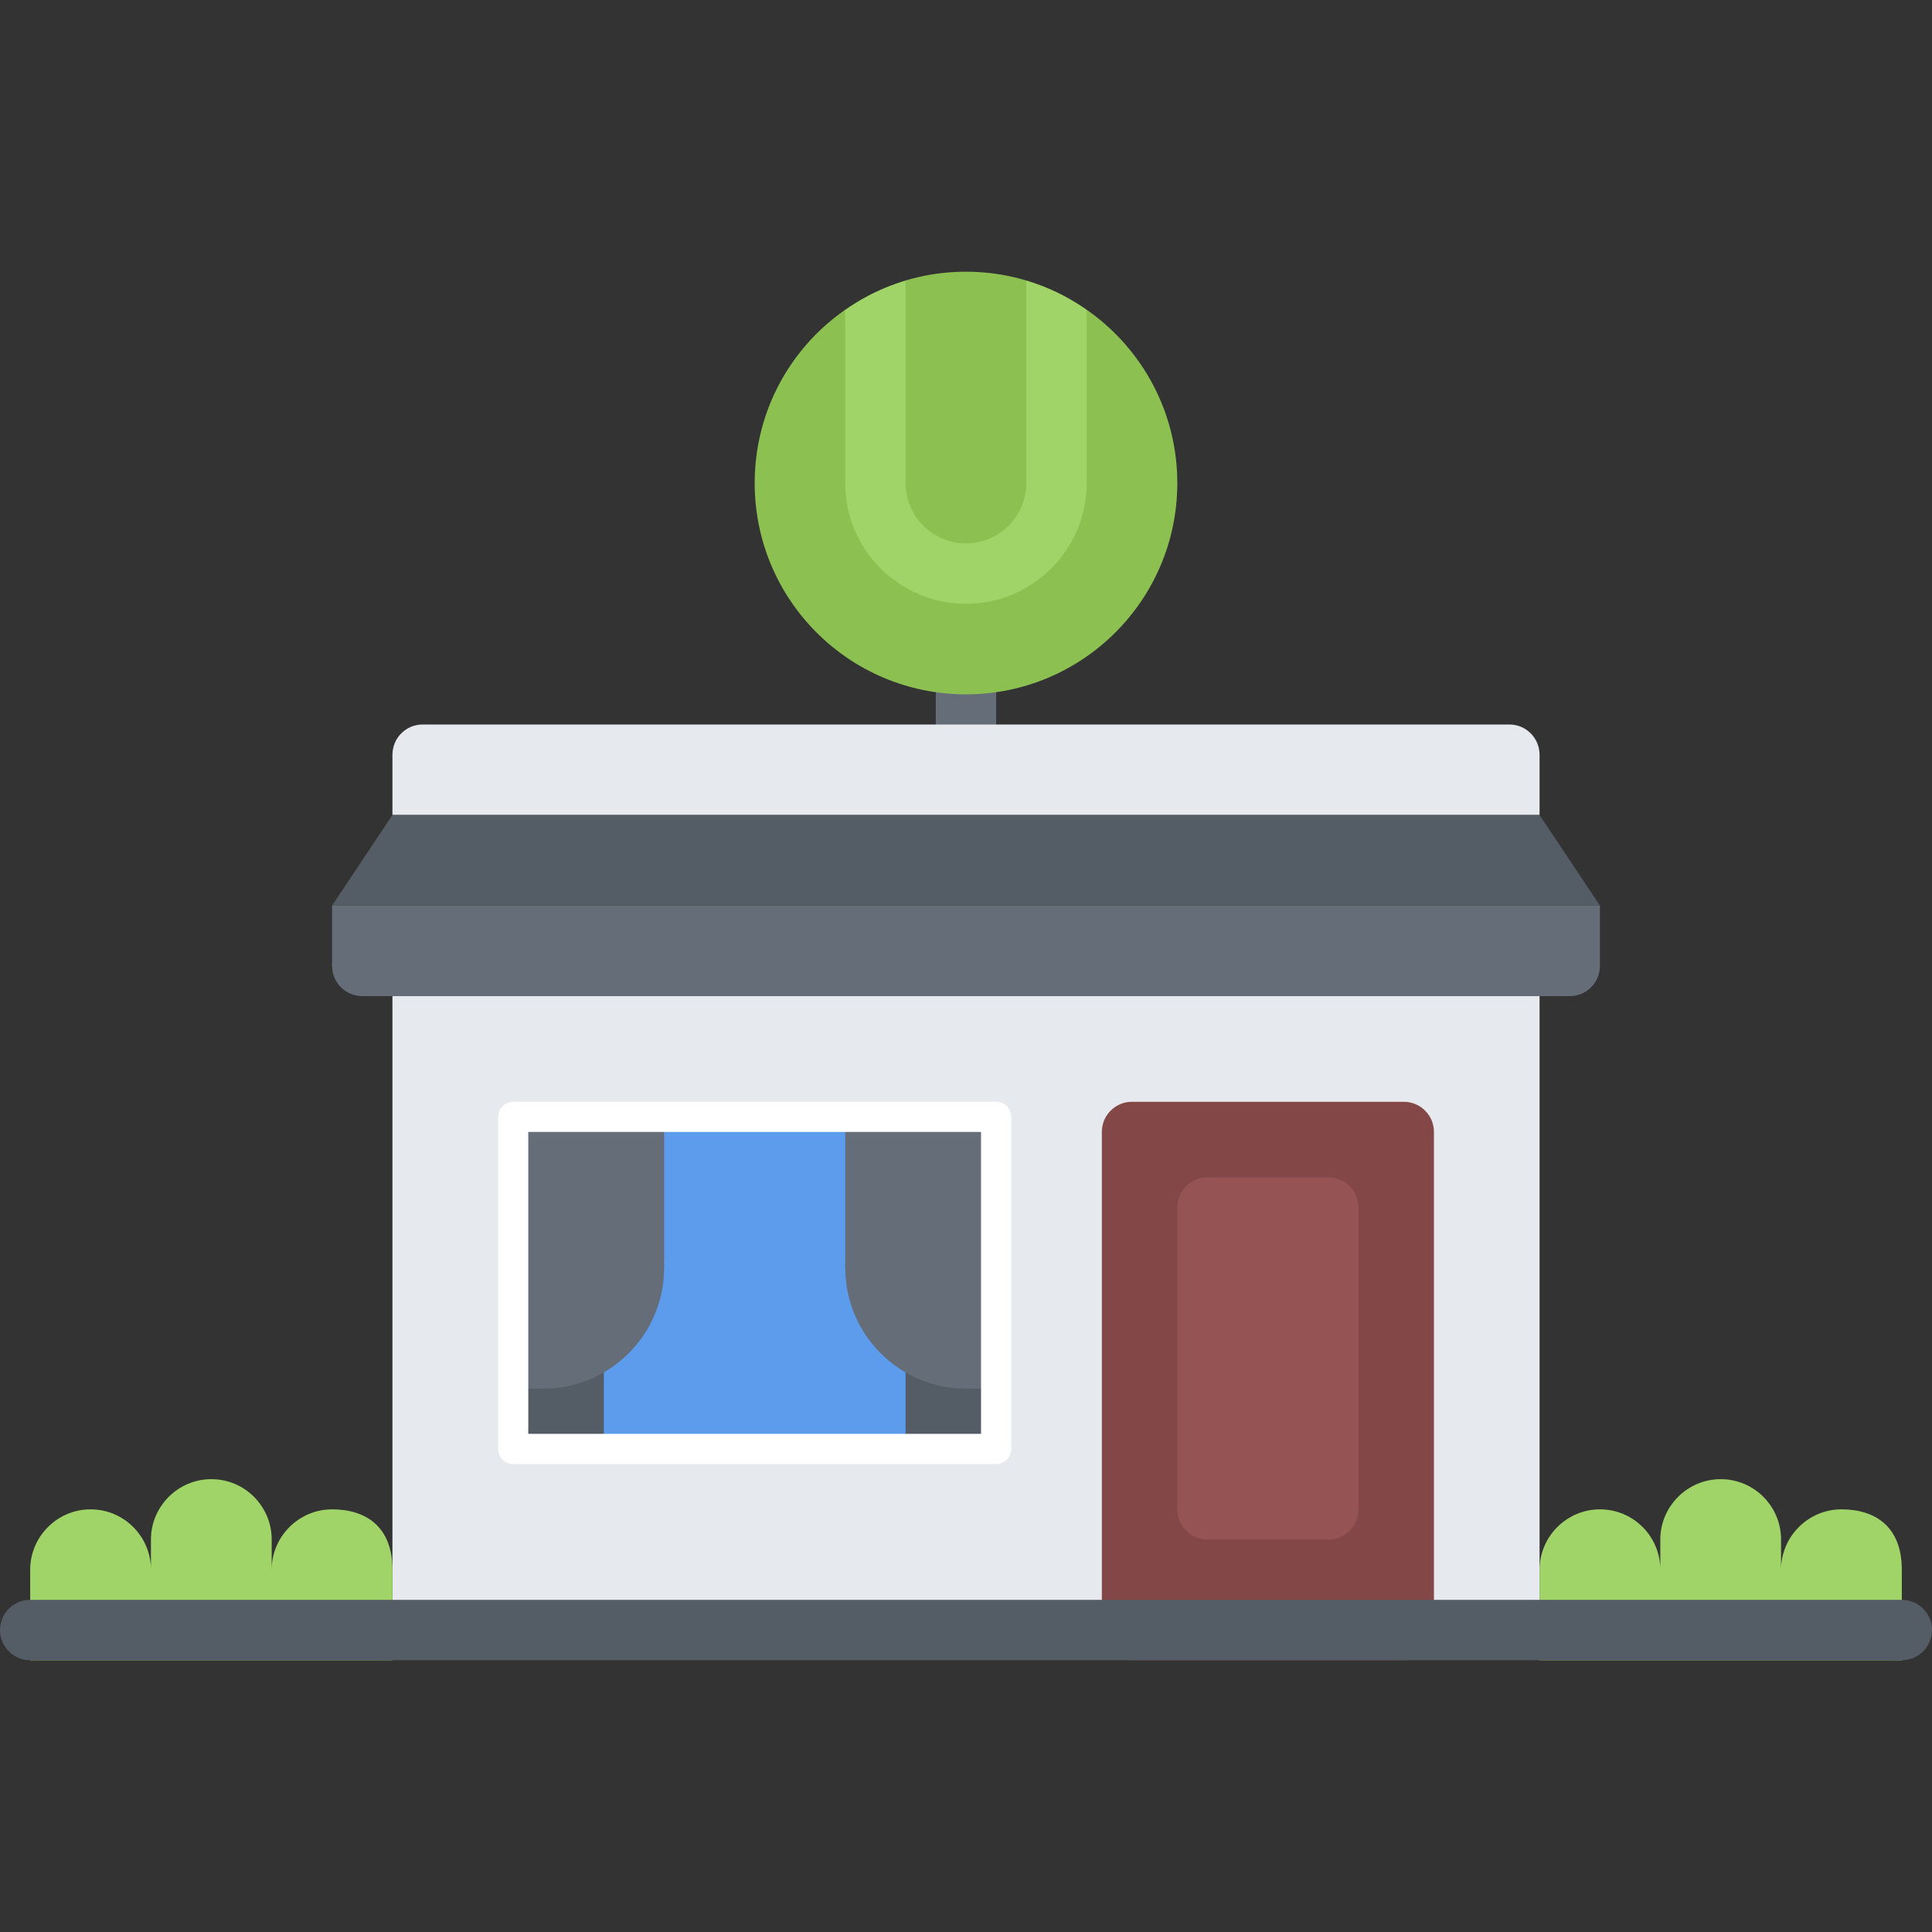 <svg id="icons" enable-background="new 0 0 64 64" height="512" viewBox="0 0 64 64" width="512" xmlns="http://www.w3.org/2000/svg"><rect x="0" y="0" width="64" height="64" fill="#333333" stroke="none"/><g><path d="m32 26c-.553 0-1-.447-1-1v-3.008c0-.553.447-1 1-1s1 .447 1 1v3.008c0 .553-.447 1-1 1z" fill="#656d78"/><g><path d="m53 29.998v1.999l-2 1.001h-38l-2-1.001v-1.999z" fill="#656d78"/><path d="m51 25v1.998h-38v-1.998h19z" fill="#e6e9ed"/><path d="m13 26.998h38l2 3h-42z" fill="#545c66"/><path d="m59 51.999c0-1.1.9-2 2-2 1.11 0 2 .561 2 2v3h-12v-3c0-1.1.9-2 2-2 1.11 0 2 .9 2 2v-1c0-1.1.9-2 2-2 1.11 0 2 .9 2 2z" fill="#a0d468"/><path d="m40 50.998h4v-11h-4zm7 3h-10v-17h10z" fill="#844747"/><path d="m18 44.998c.77 0 1.47-.28 2-.77v3.77h-3v-3z" fill="#545c66"/><path d="m33 36.998v8h-1c-.771 0-1.46-.28-2-.77-.61-.54-1-1.341-1-2.23v-5z" fill="#656d78"/><path d="m33 44.998v3h-3v-3.77c.54.489 1.229.77 2 .77z" fill="#545c66"/><path d="m30 44.229v3.77h-10v-3.77c.62-.54 1-1.341 1-2.23v-5h8v5c0 .889.39 1.689 1 2.23z" fill="#5d9cec"/><path d="m21 36.998v5c0 .89-.38 1.69-1 2.23-.53.489-1.23.77-2 .77h-1v-8z" fill="#656d78"/><path d="m51 50.998v3h-4v-17h-10v17h-24v-3-18h38zm-18-3v-3-8h-4-8-4v8 3h3 10z" fill="#e6e9ed"/><path d="m13 54.999h-12v-3c0-1.1.9-2 2-2 1.11 0 2 .9 2 2v-1c0-1.1.9-2 2-2 1.11 0 2 .9 2 2v1c0-1.1.9-2 2-2 1.11 0 2 .561 2 2z" fill="#a0d468"/><g><path d="m46.501 54.997h-9.001c-.553 0-1-.447-1-1v-16.499c0-.553.447-1 1-1h9.001c.553 0 1 .447 1 1v16.499c0 .553-.447 1-1 1zm-8.001-2h7.001v-14.499h-7.001z" fill="#844747"/></g><g><path d="m49.999 26h-35.998c-.553 0-1-.447-1-1s.447-1 1-1h35.998c.553 0 1 .447 1 1s-.447 1-1 1z" fill="#e6e9ed"/></g><g><path d="m51.999 32.998h-39.998c-.553 0-1-.447-1-1s.447-1 1-1h39.998c.553 0 1 .447 1 1s-.447 1-1 1z" fill="#656d78"/></g><path d="m44 39h-4c-.553 0-1 .447-1 1v10c0 .553.447 1 1 1h4c.553 0 1-.447 1-1v-10c0-.553-.447-1-1-1z" fill="#965353"/><g><path d="m18 46.001c-.553 0-1-.447-1-1s.447-1 1-1c1.103 0 2-.897 2-2 0-.553.447-1 1-1s1 .447 1 1c0 2.206-1.794 4-4 4z" fill="#656d78"/></g><g><path d="m32 46.001c-2.206 0-4-1.794-4-4 0-.553.447-1 1-1s1 .447 1 1c0 1.103.897 2 2 2 .553 0 1 .447 1 1s-.447 1-1 1z" fill="#656d78"/></g><g><path d="m63 54.997h-62c-.553 0-1-.447-1-1s.447-1 1-1h62c.553 0 1 .447 1 1s-.447 1-1 1z" fill="#545c66"/></g><g fill="#656d78"><path d="m20 36.998h2v5.003h-2z"/><path d="m28 36.998h2v5.003h-2z"/><path d="m17 44.229h1v1.772h-1z"/><path d="m32 44.229h1v1.772h-1z"/></g><path d="m17 48.499h15.998c.275 0 .5-.225.5-.5v-11.001c0-.275-.225-.5-.5-.5h-15.998c-.275 0-.5.225-.5.5v11.001c0 .275.225.5.5.5zm.5-11.001h14.998v10.001h-14.998z" fill="#fff"/></g><path d="m35 9.681c-.91-.439-1.93-.68-3-.68-1.08 0-2.09.24-3 .68-2.37 1.12-4 3.53-4 6.32 0 3.87 3.13 7 7 7 3.86 0 7-3.13 7-7 0-2.79-1.64-5.2-4-6.32z" fill="#8cc152"/><path d="m35.998 16.001v-5.729c-.316-.22-.646-.424-.998-.591-.32-.154-.657-.274-1.002-.378v6.698c0 1.103-.897 2-2 2s-2-.897-2-2v-6.698c-.343.103-.679.223-.998.378-.354.167-.685.371-1.002.593v5.728c0 2.206 1.794 4 4 4s4-1.795 4-4.001z" fill="#a0d468"/></g></svg>